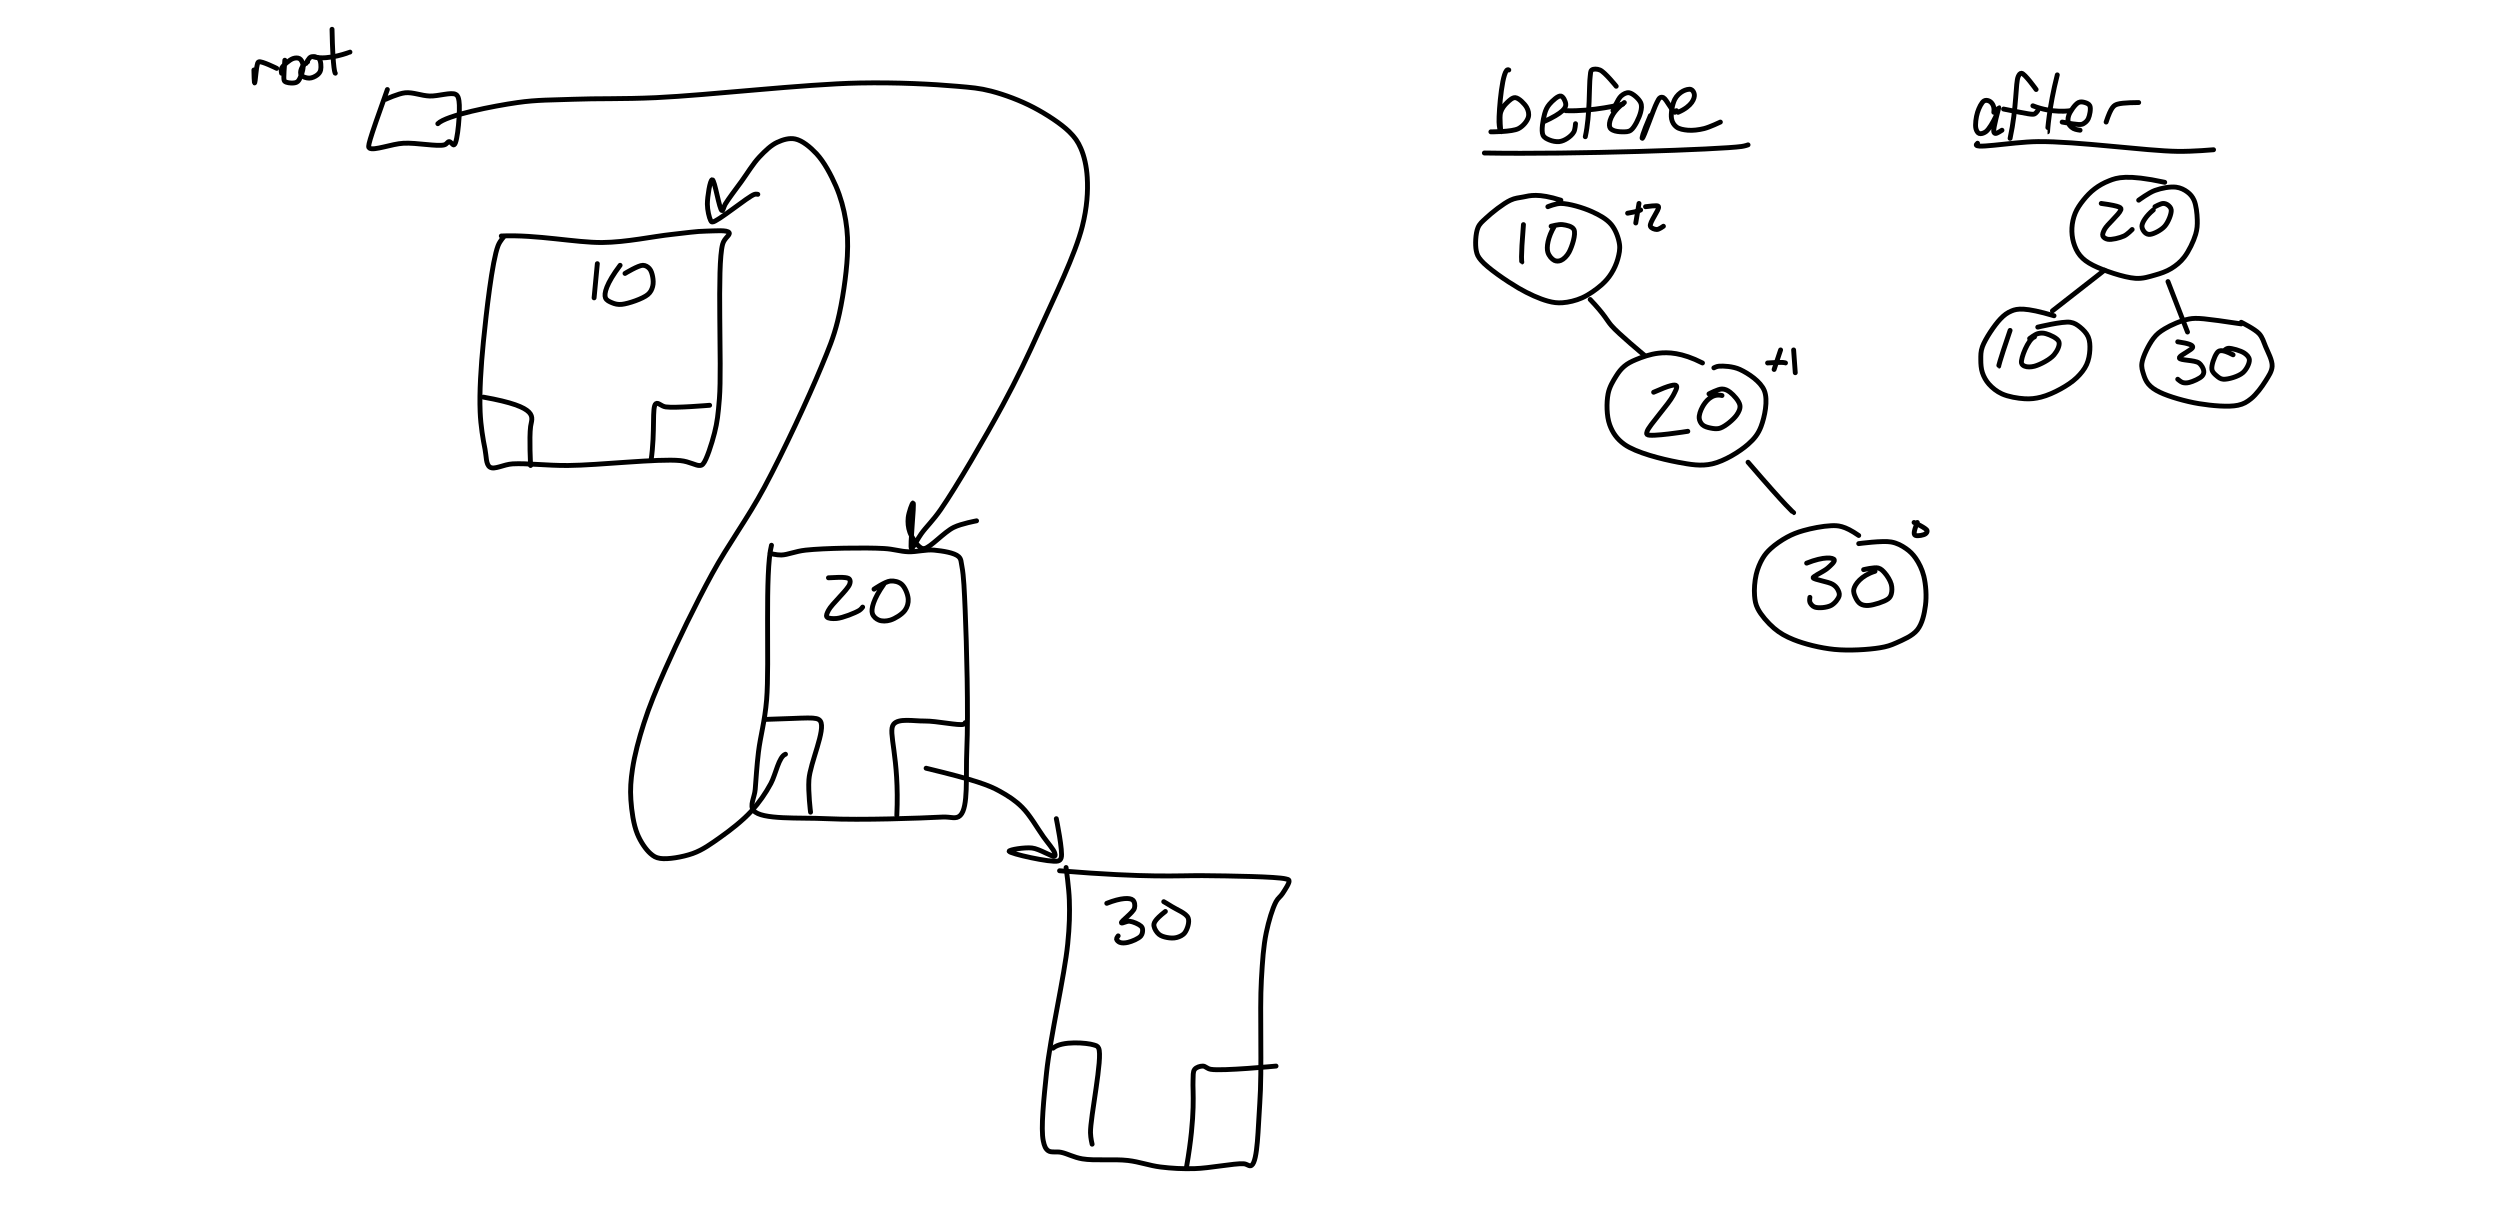 <?xml version="1.0" encoding="utf-8"?>
<!-- Generator: SketchAPI 2021.2.16.1 <https://api.sketch.io/> -->
<svg version="1.1" xmlns="http://www.w3.org/2000/svg" xmlns:xlink="http://www.w3.org/1999/xlink" xmlns:sketchjs="https://sketch.io/dtd/" sketchjs:metadata="eyJuYW1lIjoiM2EyMDJlNzAtNzRjYS00N2M1LTkwMTUtYzU4NjhiMWYzYzg0LnNrZXRjaHBhZCIsImNsaXBQYXRoIjp7ImVuYWJsZWQiOnRydWUsInN0eWxlIjp7InN0cm9rZVN0eWxlIjoiYmxhY2siLCJsaW5lV2lkdGgiOjF9fSwiZGVzY3JpcHRpb24iOiJNYWRlIHdpdGggU2tldGNocGFkIC0gaHR0cHM6Ly9za2V0Y2guaW8vc2tldGNocGFkIiwibWV0YWRhdGEiOnt9LCJleHBvcnREUEkiOjcyLCJleHBvcnRGb3JtYXQiOiJwbmciLCJleHBvcnRRdWFsaXR5IjowLjk1LCJ1bml0cyI6InB4Iiwid2lkdGgiOjE1MzYsImhlaWdodCI6NzU0LCJwYWdlcyI6W3sid2lkdGgiOjE1MzYsImhlaWdodCI6NzU0fV0sInV1aWQiOiJiM2ZjY2RhNy00MTQ5LTRhNzgtYjcwNy0yNjZjYWQ3ZTAxZTYifQ==" width="1536" height="754" viewBox="0 0 1536 754" sketchjs:version="2021.2.16.1">
<rect x="0" y="0" width="1536" height="754" fill="#808080" stroke="none"/>
<path sketchjs:tool="rectangle" style="fill: none; mix-blend-mode: source-over; vector-effect: non-scaling-stroke;" d="M0 0 L1536 0 1536 754 0 754 z"/>
<path sketchjs:tool="rectangle" style="fill: #ffffff; mix-blend-mode: source-over; fill-opacity: 1; vector-effect: non-scaling-stroke;" d="M0 0 L1536 0 1536 754 0 754 z"/>
<path sketchjs:tool="pencil" style="fill: none; stroke: #000000; mix-blend-mode: source-over; stroke-dasharray: none; stroke-dashoffset: 0; stroke-linecap: round; stroke-linejoin: miter; stroke-miterlimit: 4; stroke-opacity: 1; stroke-width: 3;" d="M11 0.16 C7.1 -2.38 4.82 25.34 5 32.16 5.07 35 5.81 38.18 6 38.16 6.27 38.14 5.03 29.36 6 26.16 6.75 23.68 8.39 21.7 10 20.16 11.45 18.79 13.25 17.02 15 17.16 17.2 17.35 20.73 20.91 22 23.16 23.03 25 23.54 27.21 23 29.16 22.33 31.57 19.91 34.61 17 36.16 13.03 38.28 0 38.16 0 38.16 " transform="matrix(1,0,0,1,916,42.836)"/>
<path sketchjs:tool="pencil" style="fill: none; stroke: #000000; mix-blend-mode: source-over; stroke-dasharray: none; stroke-dashoffset: 0; stroke-linecap: round; stroke-linejoin: miter; stroke-miterlimit: 4; stroke-opacity: 1; stroke-width: 3;" d="M0.49 16.03 C13.37 10.25 14.64 7.13 14.49 5.03 14.37 3.18 12.91 0.32 11.49 0.03 9.77 -0.33 6.19 3.04 4.49 5.03 3 6.78 2.18 8.56 1.49 11.03 0.54 14.46 -0.71 21.37 0.49 24.03 1.24 25.67 2.93 26.36 4.49 27.03 6.22 27.76 8.61 28.23 10.49 28.03 12.27 27.83 14.01 27.01 15.49 26.03 17.02 25.02 18.66 23.58 19.49 22.03 20.28 20.55 20.49 17.03 20.49 17.03 " transform="matrix(1,0,0,1,947.506,58.974)"/>
<path sketchjs:tool="pencil" style="fill: none; stroke: #000000; mix-blend-mode: source-over; stroke-dasharray: none; stroke-dashoffset: 0; stroke-linecap: round; stroke-linejoin: miter; stroke-miterlimit: 4; stroke-opacity: 1; stroke-width: 3;" d="M0 41.57 C3.02 28.09 2.25 9.89 3 4.57 3.28 2.59 3.11 1.26 4 0.57 4.99 -0.2 7.22 -0.17 9 0.57 12 1.81 19 10.57 19 10.57 " transform="matrix(1,0,0,1,974,42.434)"/>
<path sketchjs:tool="pencil" style="fill: none; stroke: #000000; mix-blend-mode: source-over; stroke-dasharray: none; stroke-dashoffset: 0; stroke-linecap: round; stroke-linejoin: miter; stroke-miterlimit: 4; stroke-opacity: 1; stroke-width: 3;" d="M0 4 C16.48 4.68 35 0 35.01 0 " transform="matrix(1,0,0,1,962,64)"/>
<path sketchjs:tool="pencil" style="fill: none; stroke: #000000; mix-blend-mode: source-over; stroke-dasharray: none; stroke-dashoffset: 0; stroke-linecap: round; stroke-linejoin: miter; stroke-miterlimit: 4; stroke-opacity: 1; stroke-width: 3;" d="M9.17 6.05 C0.38 12.58 -0.49 18.94 0.17 21.05 0.5 22.11 1.22 22.56 2.17 23.05 3.57 23.77 6.27 24.08 8.17 24.05 9.92 24.02 11.66 24.16 13.17 23.05 15.55 21.3 18.35 15.26 19.17 12.05 19.74 9.83 20.01 7.88 19.17 6.05 18.13 3.78 14.42 0.42 12.17 0.05 10.46 -0.24 8.65 0.75 7.17 2.05 5.14 3.84 2.17 11.05 2.17 11.05 " transform="matrix(1,0,0,1,988.827,56.951)"/>
<path sketchjs:tool="pencil" style="fill: none; stroke: #000000; mix-blend-mode: source-over; stroke-dasharray: none; stroke-dashoffset: 0; stroke-linecap: round; stroke-linejoin: miter; stroke-miterlimit: 4; stroke-opacity: 1; stroke-width: 3;" d="M5.09 11.26 C-0.18 23.53 -0.18 25.2 0.09 25.26 0.88 25.41 7.02 7.16 9.09 3.26 9.9 1.74 10.3 0.69 11.09 0.26 11.69 -0.06 12.34 -0.11 13.09 0.26 14.91 1.14 18.79 9.18 20.09 9.26 20.56 9.29 21.09 8.26 21.09 8.26 " transform="matrix(1,0,0,1,1008.906,59.741)"/>
<path sketchjs:tool="pencil" style="fill: none; stroke: #000000; mix-blend-mode: source-over; stroke-dasharray: none; stroke-dashoffset: 0; stroke-linecap: round; stroke-linejoin: miter; stroke-miterlimit: 4; stroke-opacity: 1; stroke-width: 3;" d="M4.16 14.17 C13.05 10.36 14.45 5.32 14.16 3.17 13.98 1.85 13.16 0.58 12.16 0.17 10.97 -0.32 8.71 0.34 7.16 1.17 5.34 2.15 3.33 3.9 2.16 6.17 0.63 9.14 -0.42 15.11 0.16 18.17 0.56 20.29 1.65 22.01 3.16 23.17 4.85 24.47 7.6 24.94 10.16 25.17 13.18 25.44 16.88 24.97 20.16 24.17 23.56 23.34 30.16 20.17 30.16 20.17 " transform="matrix(1,0,0,1,1026.838,54.831)"/>
<path sketchjs:tool="pencil" style="fill: none; stroke: #000000; mix-blend-mode: source-over; stroke-dasharray: none; stroke-dashoffset: 0; stroke-linecap: round; stroke-linejoin: miter; stroke-miterlimit: 4; stroke-opacity: 1; stroke-width: 3;" d="M0 5 C55.47 5.96 145.09 2.84 158 1 160.3 0.67 162 0 162 0 " transform="matrix(1,0,0,1,912,89)"/>
<path sketchjs:tool="pencil" style="fill: none; stroke: #000000; mix-blend-mode: source-over; stroke-dasharray: none; stroke-dashoffset: 0; stroke-linecap: round; stroke-linejoin: miter; stroke-miterlimit: 4; stroke-opacity: 1; stroke-width: 3;" d="M1.18 0 C-0.63 22.06 0.18 23 0.19 23 " transform="matrix(1,0,0,1,934.824,138)"/>
<path sketchjs:tool="pencil" style="fill: none; stroke: #000000; mix-blend-mode: source-over; stroke-dasharray: none; stroke-dashoffset: 0; stroke-linecap: round; stroke-linejoin: miter; stroke-miterlimit: 4; stroke-opacity: 1; stroke-width: 3;" d="M4.34 1.05 C0.26 7.87 -0.58 14.04 0.34 17.05 1 19.24 2.8 21.31 4.34 22.05 5.55 22.63 7.04 22.58 8.34 22.05 10.06 21.33 12.07 19.38 13.34 17.05 15.14 13.73 17.76 5.81 16.34 3.05 15.29 1.03 11.71 0.36 9.34 0.05 7.04 -0.26 2.34 1.05 2.34 1.05 " transform="matrix(1,0,0,1,950.664,137.954)"/>
<path sketchjs:tool="pencil" style="fill: none; stroke: #000000; mix-blend-mode: source-over; stroke-dasharray: none; stroke-dashoffset: 0; stroke-linecap: round; stroke-linejoin: miter; stroke-miterlimit: 4; stroke-opacity: 1; stroke-width: 3;" d="M52.38 2.96 C38.38 -1.5 33.17 0.2 29.38 0.96 26.37 1.57 24.31 1.58 21.38 2.96 16.97 5.03 9.9 10.65 6.38 13.96 4.09 16.11 2.44 17.33 1.38 19.96 -0.05 23.49 -0.34 30.34 0.38 33.96 0.87 36.46 1.49 37.72 3.38 39.96 7.27 44.59 18.95 52.63 26.38 56.96 32.54 60.55 39.32 63.59 44.38 64.96 47.81 65.89 50.18 66.17 53.38 65.96 57.11 65.71 61.52 64.67 65.38 62.96 69.54 61.12 74.21 57.77 77.38 54.96 79.91 52.72 81.73 50.57 83.38 47.96 85.08 45.26 86.55 42.03 87.38 38.96 88.17 36.02 88.83 33.11 88.38 29.96 87.84 26.18 86.08 21.24 83.38 17.96 80.53 14.5 76.04 12.05 71.38 9.96 65.94 7.51 57.36 4.99 52.38 4.96 49.15 4.94 44.38 6.96 44.38 6.96 " transform="matrix(1,0,0,1,906.623,120.04)"/>
<path sketchjs:tool="pencil" style="fill: none; stroke: #000000; mix-blend-mode: source-over; stroke-dasharray: none; stroke-dashoffset: 0; stroke-linecap: round; stroke-linejoin: miter; stroke-miterlimit: 4; stroke-opacity: 1; stroke-width: 3;" d="M0 0 C9.22 9.71 10.14 12.69 13 16 17.52 21.22 33 34 33 34 " transform="matrix(1,0,0,1,977,184)"/>
<path sketchjs:tool="pencil" style="fill: none; stroke: #000000; mix-blend-mode: source-over; stroke-dasharray: none; stroke-dashoffset: 0; stroke-linecap: round; stroke-linejoin: miter; stroke-miterlimit: 4; stroke-opacity: 1; stroke-width: 3;" d="M4.31 4.41 C14.4 -0.08 17.62 -0.55 18.31 0.41 19.03 1.4 17.6 3.91 16.31 6.41 13.65 11.6 1.45 24.92 0.31 28.41 0.01 29.36 -0.2 29.94 0.31 30.41 2.15 32.11 25.31 28.41 25.31 28.41 " transform="matrix(1,0,0,1,1011.685,236.585)"/>
<path sketchjs:tool="pencil" style="fill: none; stroke: #000000; mix-blend-mode: source-over; stroke-dasharray: none; stroke-dashoffset: 0; stroke-linecap: round; stroke-linejoin: miter; stroke-miterlimit: 4; stroke-opacity: 1; stroke-width: 3;" d="M14.02 4 C7.65 2.46 3.67 8 2.02 11 0.74 13.33 -0.16 16.02 0.02 18 0.17 19.55 0.95 21.01 2.02 22 3.2 23.08 5.25 23.66 7.02 24 8.9 24.36 10.91 24.74 13.02 24 16.11 22.92 21.09 18.77 23.02 16 24.38 14.05 25.36 12.05 25.02 10 24.6 7.42 21.18 3.65 19.02 2 17.44 0.79 15.89 0.02 14.02 0 11.67 -0.03 6.02 3 6.02 3 " transform="matrix(1,0,0,1,1043.976,239)"/>
<path sketchjs:tool="pencil" style="fill: none; stroke: #000000; mix-blend-mode: source-over; stroke-dasharray: none; stroke-dashoffset: 0; stroke-linecap: round; stroke-linejoin: miter; stroke-miterlimit: 4; stroke-opacity: 1; stroke-width: 3;" d="M58.65 6.26 C45.81 -0.27 37.45 -0.4 31.65 0.26 26.57 0.84 21.44 2.66 17.65 4.26 14.83 5.45 12.66 6.57 10.65 8.26 8.67 9.92 7.17 11.84 5.65 14.26 3.76 17.27 1.46 20.98 0.65 25.26 -0.37 30.63 -0.3 38.9 1.65 44.26 3.38 49.02 5.97 52.89 10.65 56.26 17.77 61.39 33.77 65.42 43.65 67.26 51.33 68.69 57.78 69.84 64.65 68.26 72.14 66.54 81.45 60.82 86.65 56.26 90.48 52.9 92.92 49.84 94.65 45.26 96.85 39.42 99.03 29.18 96.65 23.26 94.39 17.65 86.83 12.66 81.65 10.26 77.43 8.31 71.44 8.02 68.65 8.26 67.28 8.38 65.65 9.26 65.65 9.26 " transform="matrix(1,0,0,1,987.352,216.74)"/>
<path sketchjs:tool="pencil" style="fill: none; stroke: #000000; mix-blend-mode: source-over; stroke-dasharray: none; stroke-dashoffset: 0; stroke-linecap: round; stroke-linejoin: miter; stroke-miterlimit: 4; stroke-opacity: 1; stroke-width: 3;" d="M0 0 C24.49 28.47 28 31 28.01 31 " transform="matrix(1,0,0,1,1074,284)"/>
<path sketchjs:tool="pencil" style="fill: none; stroke: #000000; mix-blend-mode: source-over; stroke-dasharray: none; stroke-dashoffset: 0; stroke-linecap: round; stroke-linejoin: miter; stroke-miterlimit: 4; stroke-opacity: 1; stroke-width: 3;" d="M0 3.17 C10.85 -1.18 16.51 -0.22 17 1.17 17.41 2.33 14.72 4.64 13 6.17 10.91 8.03 6.36 10.09 5 11.17 4.47 11.59 3.91 11.81 4 12.17 4.26 13.25 13.44 14.59 16 16.17 17.48 17.09 18.33 18 19 19.17 19.66 20.33 20.32 21.79 20 23.17 19.56 25.08 17.26 27.97 15 29.17 12.43 30.53 7.25 30.97 5 30.17 3.54 29.65 2.46 28.28 2 27.17 1.62 26.25 2 24.17 2 24.17 " transform="matrix(1,0,0,1,1110,342.827)"/>
<path sketchjs:tool="pencil" style="fill: none; stroke: #000000; mix-blend-mode: source-over; stroke-dasharray: none; stroke-dashoffset: 0; stroke-linecap: round; stroke-linejoin: miter; stroke-miterlimit: 4; stroke-opacity: 1; stroke-width: 3;" d="M13.11 2.14 C4.48 4.8 0.71 10.27 0.11 13.14 -0.28 15 0.44 16.64 1.11 18.14 1.78 19.64 2.79 21.31 4.11 22.14 5.45 22.99 7.1 23.27 9.11 23.14 12.27 22.95 18.9 20.83 21.11 19.14 22.29 18.25 22.73 17.39 23.11 16.14 23.59 14.54 23.64 12.15 23.11 10.14 22.49 7.82 20.64 4.88 19.11 3.14 17.9 1.78 16.83 0.61 15.11 0.14 12.8 -0.49 6.11 1.14 6.11 1.14 " transform="matrix(1,0,0,1,1138.89,348.855)"/>
<path sketchjs:tool="pencil" style="fill: none; stroke: #000000; mix-blend-mode: source-over; stroke-dasharray: none; stroke-dashoffset: 0; stroke-linecap: round; stroke-linejoin: miter; stroke-miterlimit: 4; stroke-opacity: 1; stroke-width: 3;" d="M64.11 6.05 C55.14 -0.18 51.16 -0.12 47.11 0.05 42.04 0.26 34.97 1.66 30.11 3.05 26.27 4.14 23.34 5.3 20.11 7.05 16.67 8.91 12.75 11.62 10.11 14.05 8 15.99 6.53 17.66 5.11 20.05 3.44 22.85 1.95 26.43 1.11 30.05 0.18 34.03 -0.21 39.26 0.11 43.05 0.36 46.06 0.7 48.28 2.11 51.05 4.04 54.86 8.31 59.83 12.11 63.05 15.69 66.08 19.21 68.08 24.11 70.05 30.78 72.73 40.48 75.18 49.11 76.05 58.12 76.95 70.18 76.19 77.11 75.05 81.34 74.35 83.66 73.59 87.11 72.05 91.28 70.18 97.11 67.83 100.11 64.05 103.16 60.2 104.4 54.35 105.11 49.05 105.87 43.39 105.38 36.21 104.11 31.05 103.07 26.82 101.17 23.02 99.11 20.05 97.38 17.56 95.49 15.68 93.11 14.05 90.55 12.29 87.8 10.74 84.11 10.05 78.85 9.07 64.11 11.05 64.11 11.05 " transform="matrix(1,0,0,1,1077.89,322.952)"/>
<path sketchjs:tool="pencil" style="fill: none; stroke: #000000; mix-blend-mode: source-over; stroke-dasharray: none; stroke-dashoffset: 0; stroke-linecap: round; stroke-linejoin: miter; stroke-miterlimit: 4; stroke-opacity: 1; stroke-width: 3;" d="M1.99 0 L0 12 " transform="matrix(1,0,0,1,1005.01,125)"/>
<path sketchjs:tool="pencil" style="fill: none; stroke: #000000; mix-blend-mode: source-over; stroke-dasharray: none; stroke-dashoffset: 0; stroke-linecap: round; stroke-linejoin: miter; stroke-miterlimit: 4; stroke-opacity: 1; stroke-width: 3;" d="M0 2 C7.55 0.72 8 0 8.01 0 " transform="matrix(1,0,0,1,1000,129)"/>
<path sketchjs:tool="pencil" style="fill: none; stroke: #000000; mix-blend-mode: source-over; stroke-dasharray: none; stroke-dashoffset: 0; stroke-linecap: round; stroke-linejoin: miter; stroke-miterlimit: 4; stroke-opacity: 1; stroke-width: 3;" d="M0 0.6 C6.87 -0.27 7.73 -0.12 8 0.6 8.65 2.34 2.18 10.4 3 12.6 3.48 13.89 5.67 14.6 7 14.6 8.33 14.6 11 12.6 11 12.6 " transform="matrix(1,0,0,1,1011,126.402)"/>
<path sketchjs:tool="pencil" style="fill: none; stroke: #000000; mix-blend-mode: source-over; stroke-dasharray: none; stroke-dashoffset: 0; stroke-linecap: round; stroke-linejoin: miter; stroke-miterlimit: 4; stroke-opacity: 1; stroke-width: 3;" d="M3.99 0 L0 12 " transform="matrix(1,0,0,1,1090.01,215)"/>
<path sketchjs:tool="pencil" style="fill: none; stroke: #000000; mix-blend-mode: source-over; stroke-dasharray: none; stroke-dashoffset: 0; stroke-linecap: round; stroke-linejoin: miter; stroke-miterlimit: 4; stroke-opacity: 1; stroke-width: 3;" d="M0 0.35 C10.58 -0.44 11 0.35 11.01 0.35 " transform="matrix(1,0,0,1,1086,222.648)"/>
<path sketchjs:tool="pencil" style="fill: none; stroke: #000000; mix-blend-mode: source-over; stroke-dasharray: none; stroke-dashoffset: 0; stroke-linecap: round; stroke-linejoin: miter; stroke-miterlimit: 4; stroke-opacity: 1; stroke-width: 3;" d="M0 0 L1.01 14 " transform="matrix(1,0,0,1,1102,215)"/>
<path sketchjs:tool="pencil" style="fill: none; stroke: #000000; mix-blend-mode: source-over; stroke-dasharray: none; stroke-dashoffset: 0; stroke-linecap: round; stroke-linejoin: miter; stroke-miterlimit: 4; stroke-opacity: 1; stroke-width: 3;" d="M2 0 C-0.85 6.92 0.05 7.7 1 8 2.39 8.45 5.9 7.81 7 7 7.67 6.51 8.2 5.71 8 5 7.59 3.53 0 0 0 0 " transform="matrix(1,0,0,1,1176,321)"/>
<path sketchjs:tool="pencil" style="fill: none; stroke: #000000; mix-blend-mode: source-over; stroke-dasharray: none; stroke-dashoffset: 0; stroke-linecap: round; stroke-linejoin: miter; stroke-miterlimit: 4; stroke-opacity: 1; stroke-width: 3;" d="M11.22 7.36 C11.9 3.02 9.57 0.92 8.22 0.36 7.23 -0.05 6.15 -0.18 5.22 0.36 3.69 1.24 2.06 4.72 1.22 7.36 0.28 10.31 -0.35 15.06 0.22 17.36 0.56 18.73 1.27 19.99 2.22 20.36 3.23 20.75 4.92 20.27 6.22 19.36 8.32 17.88 10.86 13.14 12.22 10.36 13.26 8.23 14.06 4.32 14.22 4.36 14.46 4.42 10.61 17.35 11.22 19.36 11.4 19.97 11.73 20.28 12.22 20.36 13.08 20.5 16.22 18.36 16.22 18.36 " transform="matrix(1,0,0,1,1213.782,61.643)"/>
<path sketchjs:tool="pencil" style="fill: none; stroke: #000000; mix-blend-mode: source-over; stroke-dasharray: none; stroke-dashoffset: 0; stroke-linecap: round; stroke-linejoin: miter; stroke-miterlimit: 4; stroke-opacity: 1; stroke-width: 3;" d="M0 40 C4.13 21.03 3.31 5.67 5 2 5.56 0.79 6.11 -0.02 7 0 8.94 0.05 16 10 16 10 " transform="matrix(1,0,0,1,1235,45)"/>
<path sketchjs:tool="pencil" style="fill: none; stroke: #000000; mix-blend-mode: source-over; stroke-dasharray: none; stroke-dashoffset: 0; stroke-linecap: round; stroke-linejoin: miter; stroke-miterlimit: 4; stroke-opacity: 1; stroke-width: 3;" d="M0 0 C16.07 3.22 17.78 3.51 19 3 19.92 2.62 21 1 21 1 " transform="matrix(1,0,0,1,1231,67)"/>
<path sketchjs:tool="pencil" style="fill: none; stroke: #000000; mix-blend-mode: source-over; stroke-dasharray: none; stroke-dashoffset: 0; stroke-linecap: round; stroke-linejoin: miter; stroke-miterlimit: 4; stroke-opacity: 1; stroke-width: 3;" d="M5.99 0 C0.81 20.24 -0.01 35 0 35 " transform="matrix(1,0,0,1,1258.01,46)"/>
<path sketchjs:tool="pencil" style="fill: none; stroke: #000000; mix-blend-mode: source-over; stroke-dasharray: none; stroke-dashoffset: 0; stroke-linecap: round; stroke-linejoin: miter; stroke-miterlimit: 4; stroke-opacity: 1; stroke-width: 3;" d="M0 0 C12.13 4.83 23 3 23.01 3 " transform="matrix(1,0,0,1,1249,65)"/>
<path sketchjs:tool="pencil" style="fill: none; stroke: #000000; mix-blend-mode: source-over; stroke-dasharray: none; stroke-dashoffset: 0; stroke-linecap: round; stroke-linejoin: miter; stroke-miterlimit: 4; stroke-opacity: 1; stroke-width: 3;" d="M0 12.39 C10.6 14.37 11.84 14.04 13 13.39 14.18 12.72 15.32 11.78 16 10.39 16.94 8.47 17.76 4.05 17 2.39 16.49 1.27 15.13 0.73 14 0.39 12.81 0.03 11.31 -0.27 10 0.39 7.93 1.42 4.83 5.9 4 8.39 3.41 10.15 3.43 12.02 4 13.39 4.52 14.64 5.82 15.72 7 16.39 8.16 17.04 11 17.39 11 17.39 " transform="matrix(1,0,0,1,1267,62.612)"/>
<path sketchjs:tool="pencil" style="fill: none; stroke: #000000; mix-blend-mode: source-over; stroke-dasharray: none; stroke-dashoffset: 0; stroke-linecap: round; stroke-linejoin: miter; stroke-miterlimit: 4; stroke-opacity: 1; stroke-width: 3;" d="M0 12 C3.16 2.43 4.84 1.69 7 1 10.23 -0.03 20 0 20 0 " transform="matrix(1,0,0,1,1294,63)"/>
<path sketchjs:tool="pencil" style="fill: none; stroke: #000000; mix-blend-mode: source-over; stroke-dasharray: none; stroke-dashoffset: 0; stroke-linecap: round; stroke-linejoin: miter; stroke-miterlimit: 4; stroke-opacity: 1; stroke-width: 3;" d="M0.78 1.01 C-4.81 5.45 20.98 0.2 37.78 0.01 61.52 -0.27 104.52 5.78 123.78 6.01 133.51 6.13 145.78 5.01 145.78 5.01 " transform="matrix(1,0,0,1,1214.222,86.991)"/>
<path sketchjs:tool="pencil" style="fill: none; stroke: #000000; mix-blend-mode: source-over; stroke-dasharray: none; stroke-dashoffset: 0; stroke-linecap: round; stroke-linejoin: miter; stroke-miterlimit: 4; stroke-opacity: 1; stroke-width: 3;" d="M0 0 C12.66 1.72 12.45 2.77 12 4 10.98 6.81 3.56 12.93 2 16 1.2 17.58 0.61 18.99 1 20 1.37 20.95 2.63 21.73 4 22 6.3 22.45 11.35 21.23 14 20 16.1 19.02 19 16 19 16 " transform="matrix(1,0,0,1,1291,125)"/>
<path sketchjs:tool="pencil" style="fill: none; stroke: #000000; mix-blend-mode: source-over; stroke-dasharray: none; stroke-dashoffset: 0; stroke-linecap: round; stroke-linejoin: miter; stroke-miterlimit: 4; stroke-opacity: 1; stroke-width: 3;" d="M7 4 C2.52 7.68 0 11.79 0 14 0 15.56 1.05 17.18 2 18 2.8 18.7 3.76 19.12 5 19 7.23 18.79 11.84 16.46 14 14 16.21 11.49 18.24 6.32 18 4 17.86 2.66 16.87 1.67 16 1 15.18 0.38 14.12 -0.03 13 0 11.54 0.04 8 2 8 2 " transform="matrix(1,0,0,1,1316,124.998)"/>
<path sketchjs:tool="pencil" style="fill: none; stroke: #000000; mix-blend-mode: source-over; stroke-dasharray: none; stroke-dashoffset: 0; stroke-linecap: round; stroke-linejoin: miter; stroke-miterlimit: 4; stroke-opacity: 1; stroke-width: 3;" d="M57.04 3.09 C33.56 -1.98 27.52 0.32 23.04 2.09 19.5 3.48 16.73 5.06 14.04 7.09 11.41 9.07 9.06 11.55 7.04 14.09 5.07 16.56 3.21 19.24 2.04 22.09 0.89 24.91 0.2 28.07 0.04 31.09 -0.12 34.07 0.2 37.25 1.04 40.09 1.87 42.91 3.13 45.8 5.04 48.09 7.06 50.51 9.4 52.23 13.04 54.09 19.05 57.15 31.98 61.62 39.04 62.09 43.76 62.4 47.28 61.14 51.04 60.09 54.58 59.1 58.03 57.93 61.04 56.09 64.03 54.26 66.71 52.1 69.04 49.09 71.87 45.43 74.78 39.34 76.04 35.09 77 31.85 77.13 29.3 77.04 26.09 76.94 22.37 76.39 17.1 75.04 14.09 74.06 11.9 72.76 10.39 71.04 9.09 69.17 7.66 66.79 6.44 64.04 6.09 60.43 5.63 54.97 6.67 51.04 8.09 47.34 9.42 41.04 14.09 41.04 14.09 " transform="matrix(1,0,0,1,1272.96,108.913)"/>
<path sketchjs:tool="pencil" style="fill: none; stroke: #000000; mix-blend-mode: source-over; stroke-dasharray: none; stroke-dashoffset: 0; stroke-linecap: round; stroke-linejoin: miter; stroke-miterlimit: 4; stroke-opacity: 1; stroke-width: 3;" d="M31.99 0 L0 25 " transform="matrix(1,0,0,1,1261.01,166)"/>
<path sketchjs:tool="pencil" style="fill: none; stroke: #000000; mix-blend-mode: source-over; stroke-dasharray: none; stroke-dashoffset: 0; stroke-linecap: round; stroke-linejoin: miter; stroke-miterlimit: 4; stroke-opacity: 1; stroke-width: 3;" d="M6.99 0 C-0.18 20.99 -0.01 22 0 22 " transform="matrix(1,0,0,1,1228.008,203)"/>
<path sketchjs:tool="pencil" style="fill: none; stroke: #000000; mix-blend-mode: source-over; stroke-dasharray: none; stroke-dashoffset: 0; stroke-linecap: round; stroke-linejoin: miter; stroke-miterlimit: 4; stroke-opacity: 1; stroke-width: 3;" d="M8.05 2.36 C4.09 3.72 -0.54 15.65 0.05 18.36 0.29 19.46 1.1 19.96 2.05 20.36 3.44 20.93 5.8 20.97 8.05 20.36 11.47 19.43 17.58 16.29 20.05 13.36 21.99 11.06 23.78 7.5 23.05 5.36 22.29 3.11 17.5 1.06 15.05 0.36 13.27 -0.15 11.66 -0.09 10.05 0.36 8.31 0.84 5.05 3.36 5.05 3.36 " transform="matrix(1,0,0,1,1241.949,204.641)"/>
<path sketchjs:tool="pencil" style="fill: none; stroke: #000000; mix-blend-mode: source-over; stroke-dasharray: none; stroke-dashoffset: 0; stroke-linecap: round; stroke-linejoin: miter; stroke-miterlimit: 4; stroke-opacity: 1; stroke-width: 3;" d="M45 4.09 C26.9 -1.28 22.34 -0.29 19 1.09 16.2 2.25 14.36 3.62 12 6.09 8.39 9.87 2.74 18.31 1 23.09 -0.1 26.11 0 28.42 0 31.09 0 33.76 0.17 36.59 1 39.09 1.84 41.59 3.17 44.01 5 46.09 7.05 48.4 9.77 50.62 13 52.09 16.87 53.85 22.71 54.85 27 55.09 30.6 55.29 33.58 54.95 37 54.09 40.89 53.11 45.29 51.13 49 49.09 52.6 47.11 56.26 44.74 59 42.09 61.49 39.69 63.67 36.99 65 34.09 66.28 31.3 66.86 28.01 67 25.09 67.13 22.36 67.02 19.44 66 17.09 65 14.78 62.92 12.61 61 11.09 59.22 9.68 57.67 8.51 55 8.09 50.36 7.35 35 11.09 35 11.09 " transform="matrix(1,0,0,1,1216.998,189.911)"/>
<path sketchjs:tool="pencil" style="fill: none; stroke: #000000; mix-blend-mode: source-over; stroke-dasharray: none; stroke-dashoffset: 0; stroke-linecap: round; stroke-linejoin: miter; stroke-miterlimit: 4; stroke-opacity: 1; stroke-width: 3;" d="M0 0 L12.01 31 " transform="matrix(1,0,0,1,1332,173)"/>
<path sketchjs:tool="pencil" style="fill: none; stroke: #000000; mix-blend-mode: source-over; stroke-dasharray: none; stroke-dashoffset: 0; stroke-linecap: round; stroke-linejoin: miter; stroke-miterlimit: 4; stroke-opacity: 1; stroke-width: 3;" d="M0 0 C14.26 2.04 8.31 4.36 6 6 4.09 7.35 0.77 8.92 1 10 1.33 11.5 10.51 11.15 13 13 14.71 14.27 15.84 16.51 16 18 16.12 19.1 15.8 20.08 15 21 13.65 22.55 9.26 24.47 7 25 5.49 25.36 4.19 25.36 3 25 1.87 24.66 0 23 0 23 " transform="matrix(1,0,0,1,1338,210)"/>
<path sketchjs:tool="pencil" style="fill: none; stroke: #000000; mix-blend-mode: source-over; stroke-dasharray: none; stroke-dashoffset: 0; stroke-linecap: round; stroke-linejoin: miter; stroke-miterlimit: 4; stroke-opacity: 1; stroke-width: 3;" d="M13.07 4.01 C5.58 0.05 4.14 1.48 3.07 3.01 1.52 5.23 -0.38 10.51 0.07 13.01 0.37 14.74 1.86 16 3.07 17.01 4.21 17.97 5.34 18.89 7.07 19.01 9.96 19.22 16.38 17.34 19.07 15.01 21.33 13.05 23.26 9.17 23.07 7.01 22.92 5.4 21.6 4.08 20.07 3.01 17.85 1.47 12.11 -0.16 10.07 0.01 9.12 0.09 8.07 1.01 8.07 1.01 " transform="matrix(1,0,0,1,1358.934,213.987)"/>
<path sketchjs:tool="pencil" style="fill: none; stroke: #000000; mix-blend-mode: source-over; stroke-dasharray: none; stroke-dashoffset: 0; stroke-linecap: round; stroke-linejoin: miter; stroke-miterlimit: 4; stroke-opacity: 1; stroke-width: 3;" d="M61.12 3.39 C38.17 -0.01 33.78 -0.5 29.12 0.39 24.11 1.36 18.03 4.03 14.12 6.39 11.16 8.18 9.2 9.65 7.12 12.39 4.33 16.07 0.73 23.26 0.12 27.39 -0.29 30.1 0.43 32.2 1.12 34.39 1.78 36.53 2.62 38.64 4.12 40.39 5.81 42.38 7.91 43.84 11.12 45.39 16.58 48.05 27.03 51.07 35.12 52.39 43.04 53.69 53.37 54.62 59.12 53.39 62.62 52.64 64.58 51.42 67.12 49.39 70.32 46.84 73.88 42.03 76.12 38.39 77.98 35.37 79.96 32.64 80.12 29.39 80.29 25.71 77.59 20.94 76.12 17.39 74.88 14.41 74.22 11.73 72.12 9.39 69.57 6.58 61.12 2.39 61.12 2.39 " transform="matrix(1,0,0,1,1315.884,195.606)"/>
<path sketchjs:tool="pencil" style="fill: none; stroke: #000000; mix-blend-mode: source-over; stroke-dasharray: none; stroke-dashoffset: 0; stroke-linecap: round; stroke-linejoin: miter; stroke-miterlimit: 4; stroke-opacity: 1; stroke-width: 3;" d="M13.13 3.23 C34.92 2.27 58.87 7.38 75.13 7.23 90.09 7.1 106.34 3.48 118.13 2.23 126.37 1.36 132.84 0.31 139.13 0.23 144.27 0.17 152.12 -0.66 153.13 1.23 153.9 2.67 150.21 4.35 149.13 8.23 145.44 21.58 148.78 83.01 147.13 103.23 146.35 112.79 145.84 117.5 144.13 124.23 142.47 130.82 139.22 140.9 137.13 143.23 136.44 144.01 136.11 144.13 135.13 144.23 132.84 144.49 128.84 141.81 123.13 141.23 109.65 139.87 73.11 144.1 54.13 144.23 40.82 144.33 28.98 142.74 20.13 143.23 14.43 143.56 8.93 147.07 6.13 145.23 3.62 143.59 4.01 138.61 3.13 134.23 1.88 128 0.5 120.11 0.13 111.23 -0.37 99.14 0.6 83.66 2.13 68.23 3.94 50.08 7.51 18.58 11.13 9.23 12.39 5.99 15.13 3.23 15.13 3.23 " transform="matrix(1,0,0,1,294.866,141.765)"/>
<path sketchjs:tool="pencil" style="fill: none; stroke: #000000; mix-blend-mode: source-over; stroke-dasharray: none; stroke-dashoffset: 0; stroke-linecap: round; stroke-linejoin: miter; stroke-miterlimit: 4; stroke-opacity: 1; stroke-width: 3;" d="M1.99 0 L0 21 " transform="matrix(1,0,0,1,365.01,162)"/>
<path sketchjs:tool="pencil" style="fill: none; stroke: #000000; mix-blend-mode: source-over; stroke-dasharray: none; stroke-dashoffset: 0; stroke-linecap: round; stroke-linejoin: miter; stroke-miterlimit: 4; stroke-opacity: 1; stroke-width: 3;" d="M9.28 0 C0.67 11.41 -0.72 17.49 0.28 20 0.93 21.61 2.72 22.33 4.28 23 6 23.74 7.84 24.24 10.28 24 14.37 23.6 23.23 20.54 26.28 18 28.06 16.52 28.78 14.82 29.28 13 29.79 11.16 29.64 8.88 29.28 7 28.94 5.22 28.37 3.18 27.28 2 26.29 0.93 24.96 0.03 23.28 0 20.53 -0.05 12.28 5 12.28 5 " transform="matrix(1,0,0,1,371.718,163)"/>
<path sketchjs:tool="pencil" style="fill: none; stroke: #000000; mix-blend-mode: source-over; stroke-dasharray: none; stroke-dashoffset: 0; stroke-linecap: round; stroke-linejoin: miter; stroke-miterlimit: 4; stroke-opacity: 1; stroke-width: 3;" d="M0 0 C35.27 6.25 29.74 12.36 29 18 28.08 25.01 29 42 29 42 " transform="matrix(1,0,0,1,297,244)"/>
<path sketchjs:tool="pencil" style="fill: none; stroke: #000000; mix-blend-mode: source-over; stroke-dasharray: none; stroke-dashoffset: 0; stroke-linecap: round; stroke-linejoin: miter; stroke-miterlimit: 4; stroke-opacity: 1; stroke-width: 3;" d="M0 35.21 C2.67 16.79 0.38 2.01 3 0.21 4.37 -0.74 6.23 1.81 9 2.21 14.72 3.03 36 1.21 36 1.21 " transform="matrix(1,0,0,1,400,247.792)"/>
<path sketchjs:tool="pencil" style="fill: none; stroke: #000000; mix-blend-mode: source-over; stroke-dasharray: none; stroke-dashoffset: 0; stroke-linecap: round; stroke-linejoin: miter; stroke-miterlimit: 4; stroke-opacity: 1; stroke-width: 3;" d="M12.01 0 C7.75 16.37 10.87 72.64 9.01 95 7.89 108.41 5.2 117.19 4.01 127 3 135.28 2.55 143.42 2.01 150 1.6 154.95 -1.59 159.87 1.01 163 5.84 168.84 29.28 167.19 46.01 168 66.96 169.01 103.65 167.7 117.01 167 122.28 166.72 125.36 168.62 128.01 166 133.06 161 131.31 141.88 132.01 126 133.03 102.78 131.89 60.58 131.01 40 130.51 28.45 130.15 18.72 129.01 13 128.45 10.23 128.66 8.55 127.01 7 124.42 4.57 117.13 3.51 112.01 3 106.8 2.48 101.25 4.18 96.01 4 90.92 3.82 87.44 2.36 81.01 2 69.55 1.36 44.44 1.75 33.01 3 26.55 3.71 22.07 5.89 18.01 6 15.24 6.08 11.01 5 11.01 5 " transform="matrix(1,0,0,1,461.993,335)"/>
<path sketchjs:tool="pencil" style="fill: none; stroke: #000000; mix-blend-mode: source-over; stroke-dasharray: none; stroke-dashoffset: 0; stroke-linecap: round; stroke-linejoin: miter; stroke-miterlimit: 4; stroke-opacity: 1; stroke-width: 3;" d="M1.2 0.28 C11.85 -0.42 13.6 0.31 14.2 1.28 14.69 2.08 14.65 2.99 14.2 4.28 13 7.65 3.05 16.57 1.2 20.28 0.37 21.94 -0.36 23.43 0.2 24.28 0.88 25.32 3.81 25.49 6.2 25.28 9.92 24.95 17.72 21.85 20.2 20.28 21.28 19.6 22.2 18.28 22.2 18.28 " transform="matrix(1,0,0,1,507.803,354.72)"/>
<path sketchjs:tool="pencil" style="fill: none; stroke: #000000; mix-blend-mode: source-over; stroke-dasharray: none; stroke-dashoffset: 0; stroke-linecap: round; stroke-linejoin: miter; stroke-miterlimit: 4; stroke-opacity: 1; stroke-width: 3;" d="M7.24 2.04 C0.79 11.21 -0.65 17.26 0.24 20.04 0.85 21.94 2.54 23.34 4.24 24.04 6.13 24.83 8.87 24.76 11.24 24.04 14.18 23.15 18.44 20.51 20.24 18.04 21.72 16.02 22.41 13.49 22.24 11.04 22.04 8.2 20.32 3.85 18.24 2.04 16.46 0.49 13.73 -0.19 11.24 0.04 8.15 0.33 1.24 5.04 1.24 5.04 " transform="matrix(1,0,0,1,535.76,356.956)"/>
<path sketchjs:tool="pencil" style="fill: none; stroke: #000000; mix-blend-mode: source-over; stroke-dasharray: none; stroke-dashoffset: 0; stroke-linecap: round; stroke-linejoin: miter; stroke-miterlimit: 4; stroke-opacity: 1; stroke-width: 3;" d="M0 0.88 C26.62 0.16 31.95 -1.07 34 1.88 37.55 7 27.73 27.59 27 37.88 26.46 45.48 28 57.88 28 57.88 " transform="matrix(1,0,0,1,470,441.122)"/>
<path sketchjs:tool="pencil" style="fill: none; stroke: #000000; mix-blend-mode: source-over; stroke-dasharray: none; stroke-dashoffset: 0; stroke-linecap: round; stroke-linejoin: miter; stroke-miterlimit: 4; stroke-opacity: 1; stroke-width: 3;" d="M3.07 58.42 C4.77 21.91 -2.67 7.2 1.07 2.42 4.09 -1.44 13.36 0.49 20.07 0.42 27.6 0.34 41.4 3.4 44.07 2.42 44.71 2.18 45.07 1.42 45.07 1.42 " transform="matrix(1,0,0,1,547.934,442.58)"/>
<path sketchjs:tool="pencil" style="fill: none; stroke: #000000; mix-blend-mode: source-over; stroke-dasharray: none; stroke-dashoffset: 0; stroke-linecap: round; stroke-linejoin: miter; stroke-miterlimit: 4; stroke-opacity: 1; stroke-width: 3;" d="M0 2.96 C8.85 -0.56 14.34 -0.54 16 0.96 17.18 2.03 17.48 4.18 17 5.96 16.26 8.7 8.5 14.09 9 14.96 9.33 15.53 12.22 13.78 14 13.96 16.17 14.19 19.78 15.81 21 16.96 21.66 17.58 21.91 18.16 22 18.96 22.12 20.05 21.93 21.8 21 22.96 19.63 24.67 15.42 26.39 13 26.96 11.19 27.39 9.22 27.47 8 26.96 7.08 26.58 6.12 25.67 6 24.96 5.9 24.33 7 22.96 7 22.96 " transform="matrix(1,0,0,1,680,552.039)"/>
<path sketchjs:tool="pencil" style="fill: none; stroke: #000000; mix-blend-mode: source-over; stroke-dasharray: none; stroke-dashoffset: 0; stroke-linecap: round; stroke-linejoin: miter; stroke-miterlimit: 4; stroke-opacity: 1; stroke-width: 3;" d="M7.07 6 C0.12 11.42 -0.21 13.39 0.07 15 0.36 16.73 1.69 18.83 3.07 20 4.39 21.12 6.29 21.66 8.07 22 9.94 22.36 12.22 22.51 14.07 22 15.88 21.5 17.9 20.61 19.07 19 20.53 16.97 22.06 12.55 21.07 10 19.93 7.07 13.85 4.81 11.07 3 9.14 1.75 6.07 0 6.07 0 " transform="matrix(1,0,0,1,708.935,554)"/>
<path sketchjs:tool="pencil" style="fill: none; stroke: #000000; mix-blend-mode: source-over; stroke-dasharray: none; stroke-dashoffset: 0; stroke-linecap: round; stroke-linejoin: miter; stroke-miterlimit: 4; stroke-opacity: 1; stroke-width: 3;" d="M10.6 2 C66.72 6.57 82.62 4.86 98.6 5 115.26 5.15 144.03 5.57 149.6 7 150.77 7.3 151.38 7.33 151.6 8 152.05 9.33 149.07 13.71 147.6 16 146.36 17.94 144.87 18.64 143.6 21 141.38 25.17 139.07 32.92 137.6 40 135.83 48.57 135.3 57.03 134.6 69 133.48 88.33 135.11 124.05 133.6 145 132.53 159.88 132.4 180.28 128.6 183 127.22 183.99 125.98 182.12 123.6 182 117.82 181.72 102.72 184.76 93.6 185 85.99 185.2 79.49 184.85 72.6 184 65.82 183.17 59.87 180.85 52.6 180 44.09 179 32.1 180.26 24.6 179 19.38 178.12 15.45 175.82 11.6 175 8.65 174.37 5.45 175.31 3.6 174 1.92 172.81 1.24 171.03 0.6 168 -0.99 160.43 0.9 142.14 2.6 126 4.96 103.73 13.65 66.48 15.6 47 16.74 35.69 16.86 28.32 16.6 20 16.38 12.83 14.6 0 14.6 0 " transform="matrix(1,0,0,1,640.396,533)"/>
<path sketchjs:tool="pencil" style="fill: none; stroke: #000000; mix-blend-mode: source-over; stroke-dasharray: none; stroke-dashoffset: 0; stroke-linecap: round; stroke-linejoin: miter; stroke-miterlimit: 4; stroke-opacity: 1; stroke-width: 3;" d="M0 3.26 C5.38 -1.45 21.02 -0.04 25 1.26 26.58 1.78 27.3 1.79 28 3.26 30.67 8.88 22.79 45.96 23 55.26 23.08 58.68 24 62.26 24 62.26 " transform="matrix(1,0,0,1,647,640.738)"/>
<path sketchjs:tool="pencil" style="fill: none; stroke: #000000; mix-blend-mode: source-over; stroke-dasharray: none; stroke-dashoffset: 0; stroke-linecap: round; stroke-linejoin: miter; stroke-miterlimit: 4; stroke-opacity: 1; stroke-width: 3;" d="M0 62 C5.79 28.84 3.66 15.36 4 9 4.17 5.86 3.82 3.5 5 2 6.03 0.7 8.33 0 10 0 11.67 0 12.47 1.58 15 2 21.9 3.15 55 0 55 0 " transform="matrix(1,0,0,1,729,655)"/>
<path sketchjs:tool="pencil" style="fill: none; stroke: #000000; mix-blend-mode: source-over; stroke-dasharray: none; stroke-dashoffset: 0; stroke-linecap: round; stroke-linejoin: miter; stroke-miterlimit: 4; stroke-opacity: 1; stroke-width: 3;" d="M0 0 C30.52 7.34 38.67 10.5 45 14 50.39 16.97 54.73 19.75 59 24 63.85 28.82 68.35 36.86 72 42 74.71 45.81 78.33 49.87 79 52 79.27 52.86 79.46 53.68 79 54 77.75 54.88 69.73 49.48 65 49 60.39 48.53 51.03 50.05 51 51 50.96 52.39 76.99 58.22 81 57 82.22 56.63 82.59 56.19 83 55 84.2 51.51 80 31 80 31 " transform="matrix(1,0,0,1,569,472)"/>
<path sketchjs:tool="pencil" style="fill: none; stroke: #000000; mix-blend-mode: source-over; stroke-dasharray: none; stroke-dashoffset: 0; stroke-linecap: round; stroke-linejoin: miter; stroke-miterlimit: 4; stroke-opacity: 1; stroke-width: 3;" d="M0 5.06 C0.32 23.08 1.06 5.33 2 2.06 2.3 1 2.28 0.35 3 0.06 4.65 -0.59 14 4.06 14 4.06 " transform="matrix(1,0,0,1,156,37.937)"/>
<path sketchjs:tool="pencil" style="fill: none; stroke: #000000; mix-blend-mode: source-over; stroke-dasharray: none; stroke-dashoffset: 0; stroke-linecap: round; stroke-linejoin: miter; stroke-miterlimit: 4; stroke-opacity: 1; stroke-width: 3;" d="M2.21 1.4 C1.36 12.71 1.45 13.72 2.21 14.4 3.19 15.26 5.77 15.49 7.21 15.4 8.35 15.33 9.35 15.19 10.21 14.4 11.55 13.17 12.79 9.45 13.21 7.4 13.52 5.92 13.58 4.59 13.21 3.4 12.87 2.27 12.17 0.91 11.21 0.4 10.21 -0.14 8.63 -0.12 7.21 0.4 5.07 1.19 1.06 4.56 0.21 6.4 -0.27 7.45 0.21 9.4 0.21 9.4 " transform="matrix(1,0,0,1,172.785,35.601)"/>
<path sketchjs:tool="pencil" style="fill: none; stroke: #000000; mix-blend-mode: source-over; stroke-dasharray: none; stroke-dashoffset: 0; stroke-linecap: round; stroke-linejoin: miter; stroke-miterlimit: 4; stroke-opacity: 1; stroke-width: 3;" d="M4.31 3.22 C0.28 5.45 -0.56 9.72 0.31 11.22 1.06 12.52 3.64 13.22 5.31 13.22 6.98 13.22 9.11 12.19 10.31 11.22 11.29 10.42 12.02 9.49 12.31 8.22 12.71 6.43 12.52 2.5 11.31 1.22 10.28 0.13 7.65 -0.29 6.31 0.22 4.99 0.72 3.31 4.22 3.31 4.22 " transform="matrix(1,0,0,1,184.691,34.784)"/>
<path sketchjs:tool="pencil" style="fill: none; stroke: #000000; mix-blend-mode: source-over; stroke-dasharray: none; stroke-dashoffset: 0; stroke-linecap: round; stroke-linejoin: miter; stroke-miterlimit: 4; stroke-opacity: 1; stroke-width: 3;" d="M0 0 C0.5 26.2 2 27 2.01 27 " transform="matrix(1,0,0,1,204,18)"/>
<path sketchjs:tool="pencil" style="fill: none; stroke: #000000; mix-blend-mode: source-over; stroke-dasharray: none; stroke-dashoffset: 0; stroke-linecap: round; stroke-linejoin: miter; stroke-miterlimit: 4; stroke-opacity: 1; stroke-width: 3;" d="M0 3 C8.96 5.19 22 0 22.01 0 " transform="matrix(1,0,0,1,193,32)"/>
<path sketchjs:tool="pencil" style="fill: none; stroke: #000000; mix-blend-mode: source-over; stroke-dasharray: none; stroke-dashoffset: 0; stroke-linecap: round; stroke-linejoin: miter; stroke-miterlimit: 4; stroke-opacity: 1; stroke-width: 3;" d="M11.48 0 C-0.63 33.94 -0.69 35.21 0.48 36 3.15 37.79 14.16 33.37 21.48 33 29.44 32.59 42.28 35.18 46.48 34 48.08 33.55 48.48 32 49.48 32 50.48 32 51.65 34.39 52.48 34 54.76 32.94 56.36 11.94 55.48 7 55.13 5 54.89 3.81 53.48 3 50.81 1.46 42.72 4.18 37.48 4 32.39 3.82 27.16 1.56 22.48 2 18.21 2.41 10.48 6 10.48 6 " transform="matrix(1,0,0,1,226.517,55)"/>
<path sketchjs:tool="pencil" style="fill: none; stroke: #000000; mix-blend-mode: source-over; stroke-dasharray: none; stroke-dashoffset: 0; stroke-linecap: round; stroke-linejoin: miter; stroke-miterlimit: 4; stroke-opacity: 1; stroke-width: 3;" d="M95.18 378.25 C91.04 379.71 89.25 390.52 86.18 396.25 82.98 402.2 79.03 407.96 74.18 413.25 68.87 419.03 61.52 424.76 55.18 429.25 49.52 433.25 44.3 437.08 38.18 439.25 31.98 441.45 22.82 442.99 18.18 442.25 15.5 441.83 14.1 440.95 12.18 439.25 9.35 436.76 6.13 432.04 4.18 427.25 1.79 421.42 0.64 413.1 0.18 406.25 -0.26 399.79 0.14 394.14 1.18 387.25 2.45 378.76 5.09 368.86 8.18 359.25 11.59 348.59 15.67 338.71 21.18 326.25 28.67 309.29 39.84 286.18 50.18 267.25 60.21 248.89 71.75 233.68 82.18 214.25 94.16 191.91 109.34 159.19 117.18 140.25 121.9 128.84 124.59 122.55 127.18 112.25 130.19 100.24 132.59 83.63 133.18 72.25 133.61 63.85 133.35 57.43 132.18 50.25 131.01 43.1 129.1 35.98 126.18 29.25 123.16 22.3 118.87 14.26 114.18 9.25 110.31 5.13 105.52 1.19 101.18 0.25 97.52 -0.54 93.65 0.65 90.18 2.25 86.26 4.06 82.63 7.61 79.18 11.25 75.23 15.41 71.74 21.33 68.18 26.25 64.75 30.99 60.17 36.94 58.18 40.25 57.16 41.94 56.93 44.31 56.18 44.25 54.58 44.12 51.72 25.17 50.18 25.25 48.82 25.32 47.18 35.76 47.18 40.25 47.18 43.92 48.34 48.69 49.18 50.25 49.49 50.83 49.58 51.19 50.18 51.25 52.99 51.54 72.33 35.4 76.18 34.25 77.15 33.96 78.18 34.25 78.18 34.25 " transform="matrix(1,0,0,1,387.425,85.149)"/>
<path sketchjs:tool="pencil" style="fill: none; stroke: #000000; mix-blend-mode: source-over; stroke-dasharray: none; stroke-dashoffset: 0; stroke-linecap: round; stroke-linejoin: miter; stroke-miterlimit: 4; stroke-opacity: 1; stroke-width: 3;" d="M0 25.1 C5.1 19.88 34.3 14.2 49 12.1 61.23 10.35 70.52 10.59 83 10.1 98.28 9.5 113.27 10.05 134 9.1 166.5 7.61 224.88 0.76 259 0.1 282.62 -0.35 304.16 0.8 319 2.1 327.82 2.88 332.74 3.21 340 5.1 348.32 7.27 357.92 10.87 366 15.1 373.9 19.24 382.98 25.15 388 30.1 391.4 33.46 393.23 36.07 395 40.1 397.18 45.05 398.59 51.3 399 58.1 399.52 66.8 398.9 76.52 396 88.1 391.64 105.52 378.71 131.76 370 151.1 362.37 168.04 356.01 181.42 347 198.1 336.25 217.99 318.49 248.39 309 262.1 304.18 269.07 300.05 272.8 297 277.1 294.87 280.11 293.09 283.74 292 285.1 291.58 285.63 291.26 286.21 291 286.1 289.85 285.6 292.96 258.28 292 258.1 291.44 258 289.32 264.07 289 267.1 288.69 270.07 288.95 273.22 290 276.1 291.15 279.25 294.1 283.65 296 285.1 297.03 285.89 297.65 286.31 299 286.1 302.57 285.56 311.13 275.95 317 273.1 321.75 270.79 331 269.1 331 269.1 " transform="matrix(1,0,0,1,269,50.899)"/>
</svg>
